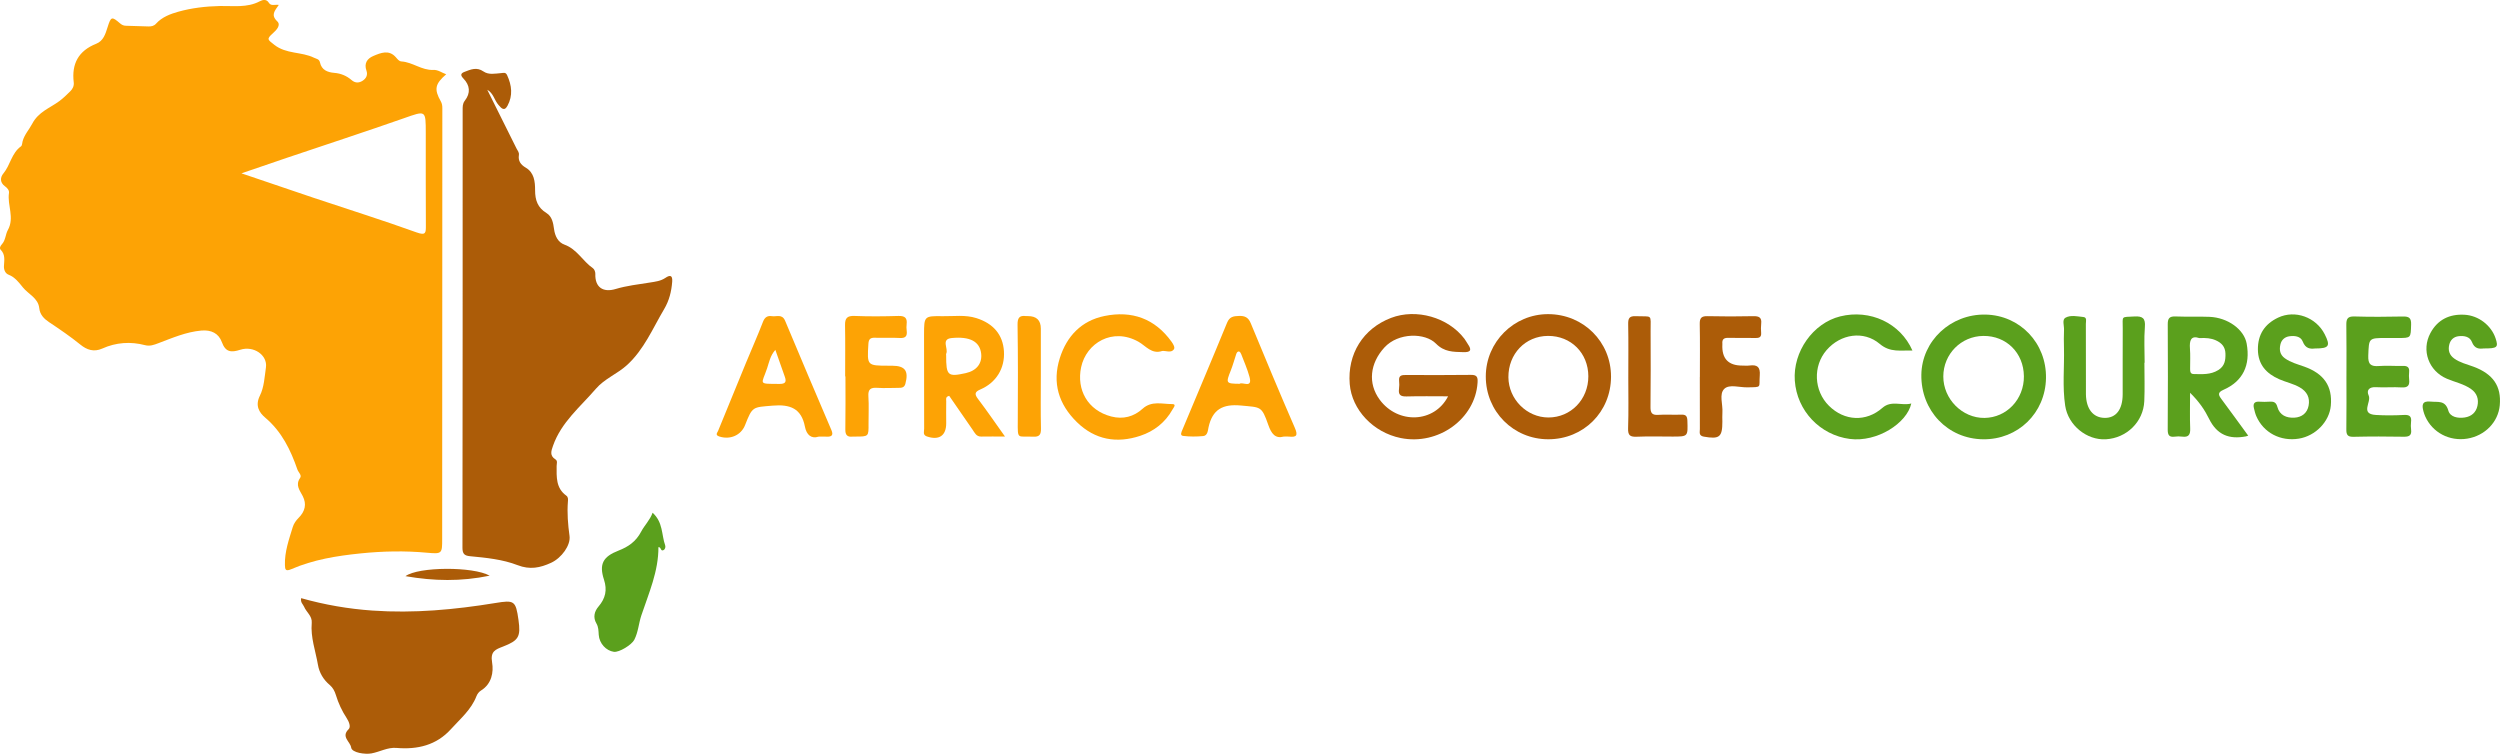 <?xml version="1.0" encoding="UTF-8"?>
<svg id="Layer_2" data-name="Layer 2" xmlns="http://www.w3.org/2000/svg" viewBox="0 0 2050.05 618.09">
  <defs>
    <style>
      .cls-1 {
        fill: #fda305;
      }

      .cls-1, .cls-2, .cls-3 {
        stroke-width: 0px;
      }

      .cls-2 {
        fill: #5ba01d;
      }

      .cls-3 {
        fill: #ac5c08;
      }
    </style>
  </defs>
  <g id="Layer_1-2" data-name="Layer 1">
    <g>
      <g>
        <g>
          <path class="cls-2" d="M1677.75,310.11c-.51,28.64-23,50.47-51.63,50.11-28.96-.36-51-23.42-50.58-52.93.4-27.73,24.03-49.89,52.61-49.33,28.34.56,50.11,23.44,49.6,52.14ZM1659.63,308.47c-.2-19.15-14.41-33.23-33.31-33-18.24.22-32.68,14.83-32.77,33.16-.09,18.52,15.52,34.29,33.75,34.08,18.23-.21,32.53-15.35,32.34-34.24Z"/>
          <path class="cls-2" d="M1843.58,357.26c-1.44.45-1.67.55-1.92.6-13.65,2.58-23.68-1.16-30.24-14.54-3.46-7.06-8.13-14.01-15.52-21.24,0,11-.27,20.1.1,29.18.21,5.13-1.24,7.51-6.63,6.78-1.96-.26-4.03-.25-5.99.02-4.77.65-5.84-1.45-5.81-5.94.2-28.75.21-57.49.03-86.24-.03-4.94,1.49-6.58,6.42-6.38,9.24.38,18.51-.06,27.76.31,15.11.6,28.43,10.35,30.53,21.94,3.23,17.77-3.12,30.92-18.98,37.88-4.98,2.18-4.25,4.21-1.73,7.6,7.26,9.76,14.38,19.61,21.99,30.02ZM1803.57,277.26c-7.03-2.38-8.26,1.96-7.76,8.66.41,5.45.12,10.96.13,16.44,0,2.08.08,4.31,2.82,4.35,6.94.12,13.93.74,20.32-3.27,5.24-3.28,6-8.05,5.83-13.57-.18-5.49-3.14-8.66-7.81-10.77-3.98-1.8-8.16-2.14-13.53-1.85Z"/>
          <path class="cls-2" d="M1567.3,330.89c-3.62,16.2-28.04,31.94-50.45,29.04-24.26-3.14-43.35-22.99-45.07-47.82-1.65-23.68,14.93-47.14,37.21-52.67,24.45-6.06,49.35,5.42,59.24,28.01-9.5-.33-18.16,1.87-26.78-5.43-13.19-11.18-32.14-8.19-43.62,5.07-11.31,13.07-10.47,33.31,1.9,45.62,12.68,12.62,30.54,13.49,43.87,1.76,7.38-6.5,15.73-1.48,23.69-3.59Z"/>
          <path class="cls-2" d="M1758.45,297.42c0,10.51.38,21.04-.09,31.53-.75,16.98-14.44,30.29-31.51,31.27-15.56.9-30.91-11.35-33.36-27.56-2.36-15.64-.61-31.48-.99-47.23-.12-5-.18-10.02.04-15.01.15-3.4-1.72-8.26,1.16-9.88,4.26-2.4,9.78-1.1,14.69-.59,3.19.33,2.05,3.53,2.06,5.56.08,16.27.05,32.54.05,48.8,0,3-.04,6.01,0,9.01.19,12,5.87,19.18,15.28,19.35,9.4.18,14.82-6.81,14.86-19.36.06-18.02-.07-36.04.05-54.06.07-10.47-1.8-9.12,9.58-9.74,6.75-.37,9.16,1.45,8.57,8.65-.78,9.7-.19,19.51-.19,29.27-.07,0-.13,0-.2,0Z"/>
          <path class="cls-2" d="M2036.65,285.73c-3.74.51-7.51.24-9.63-5.3-1.71-4.45-6.49-5.26-10.89-4.74-4.04.48-6.78,2.99-7.72,7.07-1.04,4.56.09,8.33,4.04,11.2,4.78,3.46,10.46,4.72,15.82,6.71,16.1,5.98,23.02,15.98,21.59,31.65-1.27,13.84-12.2,25.05-26.68,27.37-14.63,2.34-28.5-4.97-34.43-18.19-.61-1.36-1.1-2.79-1.48-4.23-1.36-5.14-1.19-8.72,5.99-7.95,5.9.63,11.92-1.4,14.42,7.38,1.51,5.31,7.83,6.5,13.46,5.64,5.5-.84,9.22-4.12,10.4-9.45,1.22-5.51-.33-10.43-5.2-13.86-6.03-4.26-13.29-5.65-19.93-8.5-14.88-6.38-21.05-23.29-13.4-37.46,5.97-11.06,15.71-15.67,27.99-14.97,11.48.65,21.86,8.72,25.4,19.28,2.49,7.44,1.47,8.4-9.77,8.36Z"/>
          <path class="cls-2" d="M1898.57,285.74c-4.03.52-8.02.25-10.29-5.69-1.67-4.37-6.7-4.94-11.07-4.28-3.69.55-6.4,2.96-7.24,6.69-.98,4.37-.44,8.4,3.65,11.33,4.78,3.43,10.4,4.88,15.78,6.79,16.22,5.76,23.37,16.02,21.92,32.05-1.19,13.12-12.53,24.83-26.18,27.05-15.14,2.46-29.06-4.86-34.95-18.49-.88-2.04-1.39-4.26-1.92-6.43-.93-3.81.41-5.68,4.56-5.37,2.74.2,5.51.16,8.25-.02,3.35-.22,5.36.41,6.42,4.32,1.84,6.8,7.45,9.16,13.96,8.8,6.09-.34,10.51-3.78,11.64-9.86,1.21-6.48-1.23-11.54-7.28-15-5.29-3.03-11.19-4.21-16.67-6.6-10.69-4.67-17.51-12.02-17.63-24.41-.11-12.36,5.6-20.96,16.55-26.16,13.94-6.62,31.14-.39,38.26,13.67,4.83,9.54,3.61,11.6-7.76,11.62Z"/>
          <path class="cls-2" d="M1924.13,308.52c-.01-14.02.14-28.03-.09-42.04-.08-4.89.97-7.15,6.56-6.98,13.26.4,26.55.33,39.81.04,5.11-.11,6.93,1.23,6.75,6.68-.34,10.93,0,10.94-10.6,10.95-3.26,0-6.51,0-9.77,0-14.62,0-14.18.02-14.76,14.43-.29,7.17,2.11,9.08,8.81,8.55,6.47-.51,13.02.11,19.52-.1,3.89-.12,5.57,1.23,5.17,5.18-.2,1.98-.2,4.02.02,6,.52,4.68-.91,6.79-6.13,6.46-6.98-.45-14.04.24-21.02-.19-5.58-.35-8.07,2.46-6.03,6.85,2.44,5.23-7.3,15.1,5.75,15.92,7.73.49,15.54.41,23.28,0,4.86-.26,6.25,1.53,5.69,5.99-.25,1.97-.18,4.02.06,5.99.57,4.66-1.4,5.96-5.96,5.88-13.77-.26-27.55-.27-41.32.06-4.86.12-5.88-1.73-5.82-6.11.21-14.51.08-29.03.07-43.55Z"/>
        </g>
        <g>
          <path class="cls-3" d="M1187.47,324.99c-12.03,0-23-.22-33.95.1-4.79.14-7.01-1.09-6.3-6.16.31-2.21.29-4.52.07-6.75-.43-4.5,2.36-4.69,5.66-4.68,17.78.04,35.57.16,53.34-.09,5.07-.07,5.61,2.11,5.34,6.38-1.89,29.74-32.25,51.67-63.06,45.4-22.51-4.58-40.02-23.15-41.76-44.27-2.03-24.66,10.97-45.48,33.86-54.23,20.7-7.91,46.82-.5,60.19,17.1,1.05,1.39,1.84,2.97,2.83,4.41,3.37,4.86,2.4,6.75-3.76,6.57-8.19-.24-15.55-.04-22.39-6.98-8.88-9.01-30.92-9.27-42.31,3.17-11.78,12.87-13.81,29.33-3.79,42.87,14.85,20.07,44.72,19.23,56.02-2.83Z"/>
          <path class="cls-3" d="M1321.07,308.9c-.06,28.9-22.5,51.3-51.43,51.31-28.64.01-51.32-22.81-51.26-51.57.06-28.2,23-51.09,51.14-51.04,28.88.05,51.61,22.67,51.55,51.3ZM1302.47,308.57c-.04-19.06-14.21-33.23-33.12-33.12-18.54.11-32.56,14.75-32.43,33.88.12,17.99,15.1,33.04,32.86,33.02,18.38-.03,32.72-14.84,32.69-33.77Z"/>
          <path class="cls-1" d="M824.1,357.97c-7.55,0-13.51-.1-19.47.03-4.08.09-5.32-3.09-7.12-5.68-6.45-9.3-12.87-18.62-19.15-27.72-3.28.78-2.42,2.92-2.44,4.44-.11,6-.04,12-.01,17.99.05,10.25-5.89,14.27-15.87,10.86-3.56-1.22-2.21-4.09-2.22-6.27-.11-25.74-.13-51.49-.09-77.23.03-15.18.1-15.35,15.36-15.11,9.19.14,18.48-1.3,27.56,1.58,13.98,4.42,21.75,13.65,22.6,27.17.87,13.92-6.3,25.74-19.33,31.33-4.33,1.86-5.11,3.59-2.04,7.64,7.31,9.63,14.14,19.63,22.23,30.97ZM775.87,291.52c-.02,16.53,1.28,17.7,16.05,14.45,8.97-1.98,13.69-8.08,12.62-16.3-1.24-9.5-9.01-13.95-24.15-12.47-9.07.89-2.45,8.69-4.5,12.84-.2.4-.03.99-.03,1.48Z"/>
          <path class="cls-1" d="M953.03,287.81c-8.67,2.9-13.39-4.16-19.45-7.57-21.3-11.97-42.83,1.07-47.03,20.88-3.9,18.42,5.28,35.39,24.74,40.42,9.74,2.52,18.47.15,25.67-6.38,7.47-6.77,16.11-3.74,24.28-3.81,3.82-.03,1,3.09.33,4.29-5.95,10.73-15.16,17.97-26.56,21.74-19.27,6.38-37.01,3.35-51.9-11.19-15.03-14.68-20.44-32.31-14.04-52.54,5.72-18.06,17.74-30.67,36.62-34.53,22.47-4.6,41.33,2.07,55.05,21.17,1.35,1.89,2.97,4.62,1.88,6.15-2.34,3.31-6.43,1.01-9.61,1.36Z"/>
          <path class="cls-1" d="M1052.74,358c-6.96,1.92-10.16-2.29-12.71-9.55-5.51-15.67-6.04-14.34-22.37-15.91-14.94-1.43-23.44,3.14-26.65,17.92-.53,2.44-.68,6.79-4.39,7.13-5.44.51-11.03.53-16.44-.13-2.81-.35-1.33-3.26-.63-4.93,12.22-29.27,24.64-58.46,36.65-87.81,2.08-5.08,5.24-5.49,9.8-5.64,4.92-.17,7.71,1.27,9.66,6.02,11.83,28.63,23.73,57.24,36.09,85.64,2.73,6.27,1.62,7.99-4.8,7.28-.99-.11-2-.02-4.21-.02ZM1016.5,314.72c2.35-1.86,10.78,4.21,8.12-5.66-1.71-6.36-4.44-12.44-6.79-18.62-.33-.86-1.03-2.05-1.73-2.18-1.33-.25-2.01,1.01-2.4,2.18-1.49,4.47-2.71,9.03-4.45,13.4-4.16,10.43-4.03,10.76,7.26,10.88Z"/>
          <path class="cls-1" d="M671.26,358.05c-5.89,1.97-9.89-1.34-11.23-8.28-2.9-14.95-12.24-18.35-26.41-17.14-16.46,1.4-16.54.45-22.65,15.96-3.31,8.42-12.4,12.28-21.24,9.3-3.54-1.19-1.48-3.07-.85-4.62,7.56-18.59,15.17-37.16,22.83-55.72,4.64-11.24,9.59-22.36,13.97-33.7,1.48-3.84,3.77-5.14,7.35-4.58,3.77.6,8.32-2.12,10.8,3.83,12.46,29.98,25.27,59.81,37.99,89.69,1.74,4.08.14,5.46-3.87,5.27-1.75-.09-3.5-.01-6.68-.01ZM635.8,286.89c-4.21,4.8-5.09,10.11-6.7,14.93-4.54,13.68-8.12,12.89,10.19,13,4.59.03,5.81-1.55,4.34-5.7-2.54-7.17-5.05-14.34-7.83-22.23Z"/>
          <path class="cls-1" d="M693.04,308.66c0-13.98.18-27.97-.09-41.95-.11-5.8,1.72-7.87,7.79-7.63,11.98.48,24.01.37,36,.01,5.31-.16,7.35,1.65,6.71,6.83-.21,1.72-.17,3.52.05,5.24.59,4.48-.95,6.28-5.74,5.99-6.73-.4-13.5.04-20.25-.19-3.77-.13-5.17,1.08-5.41,5.03-1.08,17.87-1.2,17.86,16.61,17.9,1,0,2,0,3,.01,10.55.07,13.53,4.29,10.72,14.8-.88,3.29-3.22,3.34-5.79,3.35-5.75.02-11.52.37-17.24-.02-5.4-.37-7.7,1.11-7.3,6.99.51,7.46.06,14.99.12,22.49.08,10.47.12,10.47-10.68,10.49-.75,0-1.51-.05-2.25.03-4.47.51-6.19-1.24-6.1-5.92.25-14.48.09-28.97.09-43.46-.08,0-.16,0-.24,0Z"/>
          <path class="cls-3" d="M1393.93,309.13c0-14.49.19-28.99-.11-43.47-.1-4.95,1.46-6.52,6.38-6.4,12.49.29,25,.29,37.5.01,4.72-.11,7.1,1.04,6.51,6.16-.28,2.47-.23,5-.04,7.49.26,3.39-1.34,4.29-4.44,4.23-7.5-.13-15,.09-22.5-.1-3.52-.09-5.18,1.11-4.86,4.69.02.25,0,.5,0,.75q-.86,17.29,16.26,17.29c2,0,4.03.21,5.99-.05,6.31-.84,8.96,1.14,8.42,8.1-.79,10.34,2.24,9.55-10.25,9.8-6.44.13-14.73-2.76-18.84,1.23-4.46,4.34-1.05,12.79-1.55,19.42-.19,2.48-.03,4.99-.03,7.49.02,12.7-2.43,14.53-15.19,12.29-4.39-.77-3.25-3.72-3.26-6.2-.08-14.24-.04-28.48-.04-42.72h.04Z"/>
          <path class="cls-3" d="M1335.24,309.25c0-14.5.19-29-.1-43.49-.1-4.75,1.02-6.69,6.12-6.49,14.29.57,12.19-2.2,12.27,12.26.11,20.75.11,41.5-.09,62.24-.05,4.72,1.17,6.77,6.29,6.42,6.22-.43,12.51.1,18.75-.17,3.89-.17,5.08,1.08,5.21,5.03.42,12.96.6,12.95-12.22,12.95-9.76,0-19.52-.31-29.26.12-5.44.24-7.34-1.03-7.14-6.88.48-13.98.15-27.99.16-41.99Z"/>
          <path class="cls-1" d="M853.5,309.23c0,14-.22,28,.11,41.98.12,5.09-1.13,7.2-6.55,6.89-12.81-.73-12.58,3.11-12.46-12.94.19-26.23.2-52.46-.18-78.69-.08-5.65,1.32-8.01,6.97-7.28.49.06,1,.02,1.5.02q10.6-.04,10.62,10.28c0,13.25,0,26.49,0,39.74Z"/>
        </g>
      </g>
      <g>
        <path class="cls-3" d="M399.54,73.56c8.01,16.11,15.98,32.24,24.07,48.31.87,1.73,2.23,3.01,1.89,5.33-.7,4.71,1.43,7.83,5.64,10.29,6.98,4.09,7.67,11.62,7.65,18.48-.02,8.19,2.12,14.31,9.36,18.75,4.58,2.81,5.52,8.19,6.17,13.09.79,5.86,3.31,10.91,8.61,12.82,10.26,3.7,14.97,13.6,23.31,19.33,1.19.81,2.01,3.07,1.95,4.63-.39,10.99,6.35,15.49,16.6,12.41,9.1-2.74,18.73-3.81,28.17-5.32,4.45-.71,8.81-1.18,12.7-3.82,3.7-2.52,5.99-2.31,5.56,3.18-.62,8.02-2.44,15.42-6.66,22.53-9.37,15.8-16.4,33.04-30.43,45.82-7.95,7.24-18.33,11.09-25.5,19.42-12.75,14.82-28.39,27.42-35.15,46.76-1.48,4.24-2.9,8.03,1.98,11.12,1.99,1.26,1,3.49.99,5.48-.04,8.9-.65,18.09,7.91,24.25,1.64,1.18,1.49,2.99,1.35,4.79-.74,9.49.02,18.92,1.32,28.31,1.04,7.51-6.49,18.02-15.1,21.97-9.03,4.14-17.33,5.88-27.5,1.94-12.28-4.75-25.74-6.07-38.95-7.33-4.38-.42-6.25-1.74-6.25-6.8.18-119.61.16-239.23.16-358.84,0-2.75-.14-5.43,1.74-7.84,4.95-6.35,4.27-12.66-1.12-18.24-2.61-2.7-2.23-4.24.83-5.43,5.08-1.97,10.07-4.2,15.55-.4,4.37,3.04,9.6,1.76,14.51,1.4,2.01-.15,3.75-.92,4.95,1.69,3.85,8.37,4.84,16.75.3,25.11-2.78,5.13-5.41,1.49-7.39-.75-3.43-3.87-4.04-9.52-9.21-12.42Z"/>
        <path class="cls-3" d="M246.95,490.5c19.42,5.49,38.77,8.8,58.48,10.18,33.91,2.37,67.46-.74,100.85-6.21,15.42-2.52,16.66-1.95,18.89,13.91,1.94,13.77.18,16.84-12.87,21.89-5.96,2.31-10.34,3.81-8.77,12.97,1.35,7.87-.28,17.65-9.21,23.07-1.58.96-2.96,2.83-3.63,4.58-4.28,11.11-13.27,18.57-20.91,27.02-11.98,13.26-27.49,16.86-44.65,15.4-7.34-.63-13.7,3.28-20.67,4.52-4.92.88-15.88-.47-16.51-4.85-.69-4.85-8.53-8.77-2.06-15.03,1.99-1.93.26-6.23-1.62-9.1-3.86-5.89-6.79-12.18-8.85-18.94-.93-3.05-2.41-6.01-5.02-8.2-5.17-4.34-8.55-9.99-9.67-16.51-1.97-11.43-6.15-22.54-5.1-34.43.5-5.61-4.4-8.75-6.29-13.27-.84-2-3.09-3.4-2.4-7.01Z"/>
        <path class="cls-2" d="M535.16,420.45c8.68,7.93,7.22,18.08,10.27,26.64.46,1.28.15,3.22-1.34,4.01-2.49,1.33-1.79-2.61-4.17-2.46.11,19.8-7.86,37.67-13.99,55.98-2.21,6.61-2.54,13.71-5.81,20.05-2.09,4.07-12.35,10.46-16.76,9.83-6.37-.91-11.9-6.83-12.38-13.91-.22-3.26-.17-6.4-1.91-9.35-2.94-5.01-1.67-9.9,1.73-13.89,5.68-6.65,7.27-13.49,4.48-22.02-4.21-12.88-.69-18.92,11.87-23.81,7.93-3.09,14.29-7.25,18.75-15.8,2.47-4.74,7.15-9.32,9.25-15.28Z"/>
        <path class="cls-3" d="M401.53,472.08c-23.71,4.86-45.6,4.43-69.04.39,10.55-7.83,55.63-8.04,69.04-.39Z"/>
        <path class="cls-1" d="M365.91,60.92c-3.55-1.25-6.67-3.78-10.59-3.59-9.47.46-16.96-6.38-26.17-6.95-1.94-.12-3.18-1.87-4.57-3.45-5.62-6.4-12.33-3.63-18.46-1.02-5.04,2.14-7.75,6.06-5.61,12.07,1.25,3.52-.26,6.45-3.31,8.33-3.02,1.87-6.02,1.85-8.94-.67-4.03-3.48-8.73-5.45-14.15-5.89-5.53-.44-10.39-2.35-11.72-8.51-.63-2.91-2.91-2.92-4.85-3.88-10.33-5.1-22.81-2.85-32.65-10.65-5.21-4.13-6.63-4.52-1.28-9.28,3.18-2.82,6.95-6.88,3.75-9.92-5.49-5.22-2.12-8.57,1.27-13.51-3.49-.39-6.38,1.21-8.28-1.87-1.86-3.01-4.98-2.34-7.37-1.06-10.29,5.51-22.15,3.64-32.51,3.86-11.89.25-23.39,1.63-34.34,4.7-6.1,1.71-13.32,4.32-18.16,9.78-1.65,1.87-3.8,2.33-6.11,2.28-6.25-.16-12.5-.41-18.75-.57-1.84-.05-3.21-.72-4.65-1.95-6.79-5.82-7.45-5.73-10.24,3.14-1.77,5.62-3.44,11.25-9.35,13.59-14.54,5.77-20.24,16.44-18.41,31.6.37,3.02-.88,5.43-2.89,7.41-2.84,2.79-5.7,5.63-8.89,7.99-7.76,5.75-17.14,8.72-22.32,18.68-2.39,4.59-6.36,8.81-7.83,14.28-.38,1.42-.36,3.46-1.29,4.13-7.79,5.52-8.74,15.4-14.47,22.26-2.74,3.28-2.87,7.47,1.25,10.47,1.94,1.41,3.67,3.32,3.34,5.52-1.53,10.08,4.78,20.21-.96,30.47-1.91,3.42-1.79,8.18-4.76,11.49-1.25,1.39-2.41,3.26-1.03,4.67,3.95,4.02,2.82,8.77,2.62,13.46-.13,3.04,1.22,5.94,3.69,6.89,5.35,2.06,8.6,6.45,11.8,10.42,4.56,5.66,12.64,8.74,13.49,17.19.54,5.33,4.16,8.76,7.92,11.28,8.84,5.9,17.59,11.84,25.85,18.55,5.13,4.16,10.91,6.3,17.9,3.16,11.26-5.05,23.12-5.9,35.11-2.76,3.96,1.03,7.3-.26,10.85-1.6,11.47-4.34,22.74-9.25,35.22-10.38,8.06-.73,14.23,2.2,16.86,9.47,3.04,8.4,7.73,8.64,15.1,6.27,11.05-3.55,22.46,4.47,21.06,14.41-1.11,7.85-1.52,16.34-4.94,23.19-4.15,8.31-.55,13.94,4.35,18.08,13.57,11.46,20.81,26.42,26.4,42.57.8,2.3,3.79,4.61,2.23,6.83-4.18,5.95-.24,10.25,2.15,14.97,3.3,6.5,1.96,12.46-3.42,17.82-2.06,2.05-3.94,4.74-4.77,7.48-3.1,10.18-6.76,20.29-6.44,31.19.11,3.69.48,5.44,5.23,3.38,18.04-7.83,37.3-10.92,56.7-12.91,18.19-1.86,36.41-2.26,54.7-.56,12.34,1.15,12.32.64,12.32-11.5.01-117.67.04-235.34.13-353.01,0-2.07-.21-3.78-1.26-5.64-5.64-9.99-4.74-14.24,4.43-22.2ZM341.54,190.56c-27.77-10.01-55.96-18.84-83.96-28.21-19.18-6.42-38.31-12.99-59.59-20.21,13.79-4.72,25.48-8.76,37.21-12.72,31.99-10.8,64.09-21.26,95.94-32.44,18.15-6.37,17.98-6.89,18,12.16.02,25.25-.07,50.51.08,75.76.03,5.92.08,8.46-7.67,5.66Z"/>
      </g>
    </g>
  </g>
</svg>